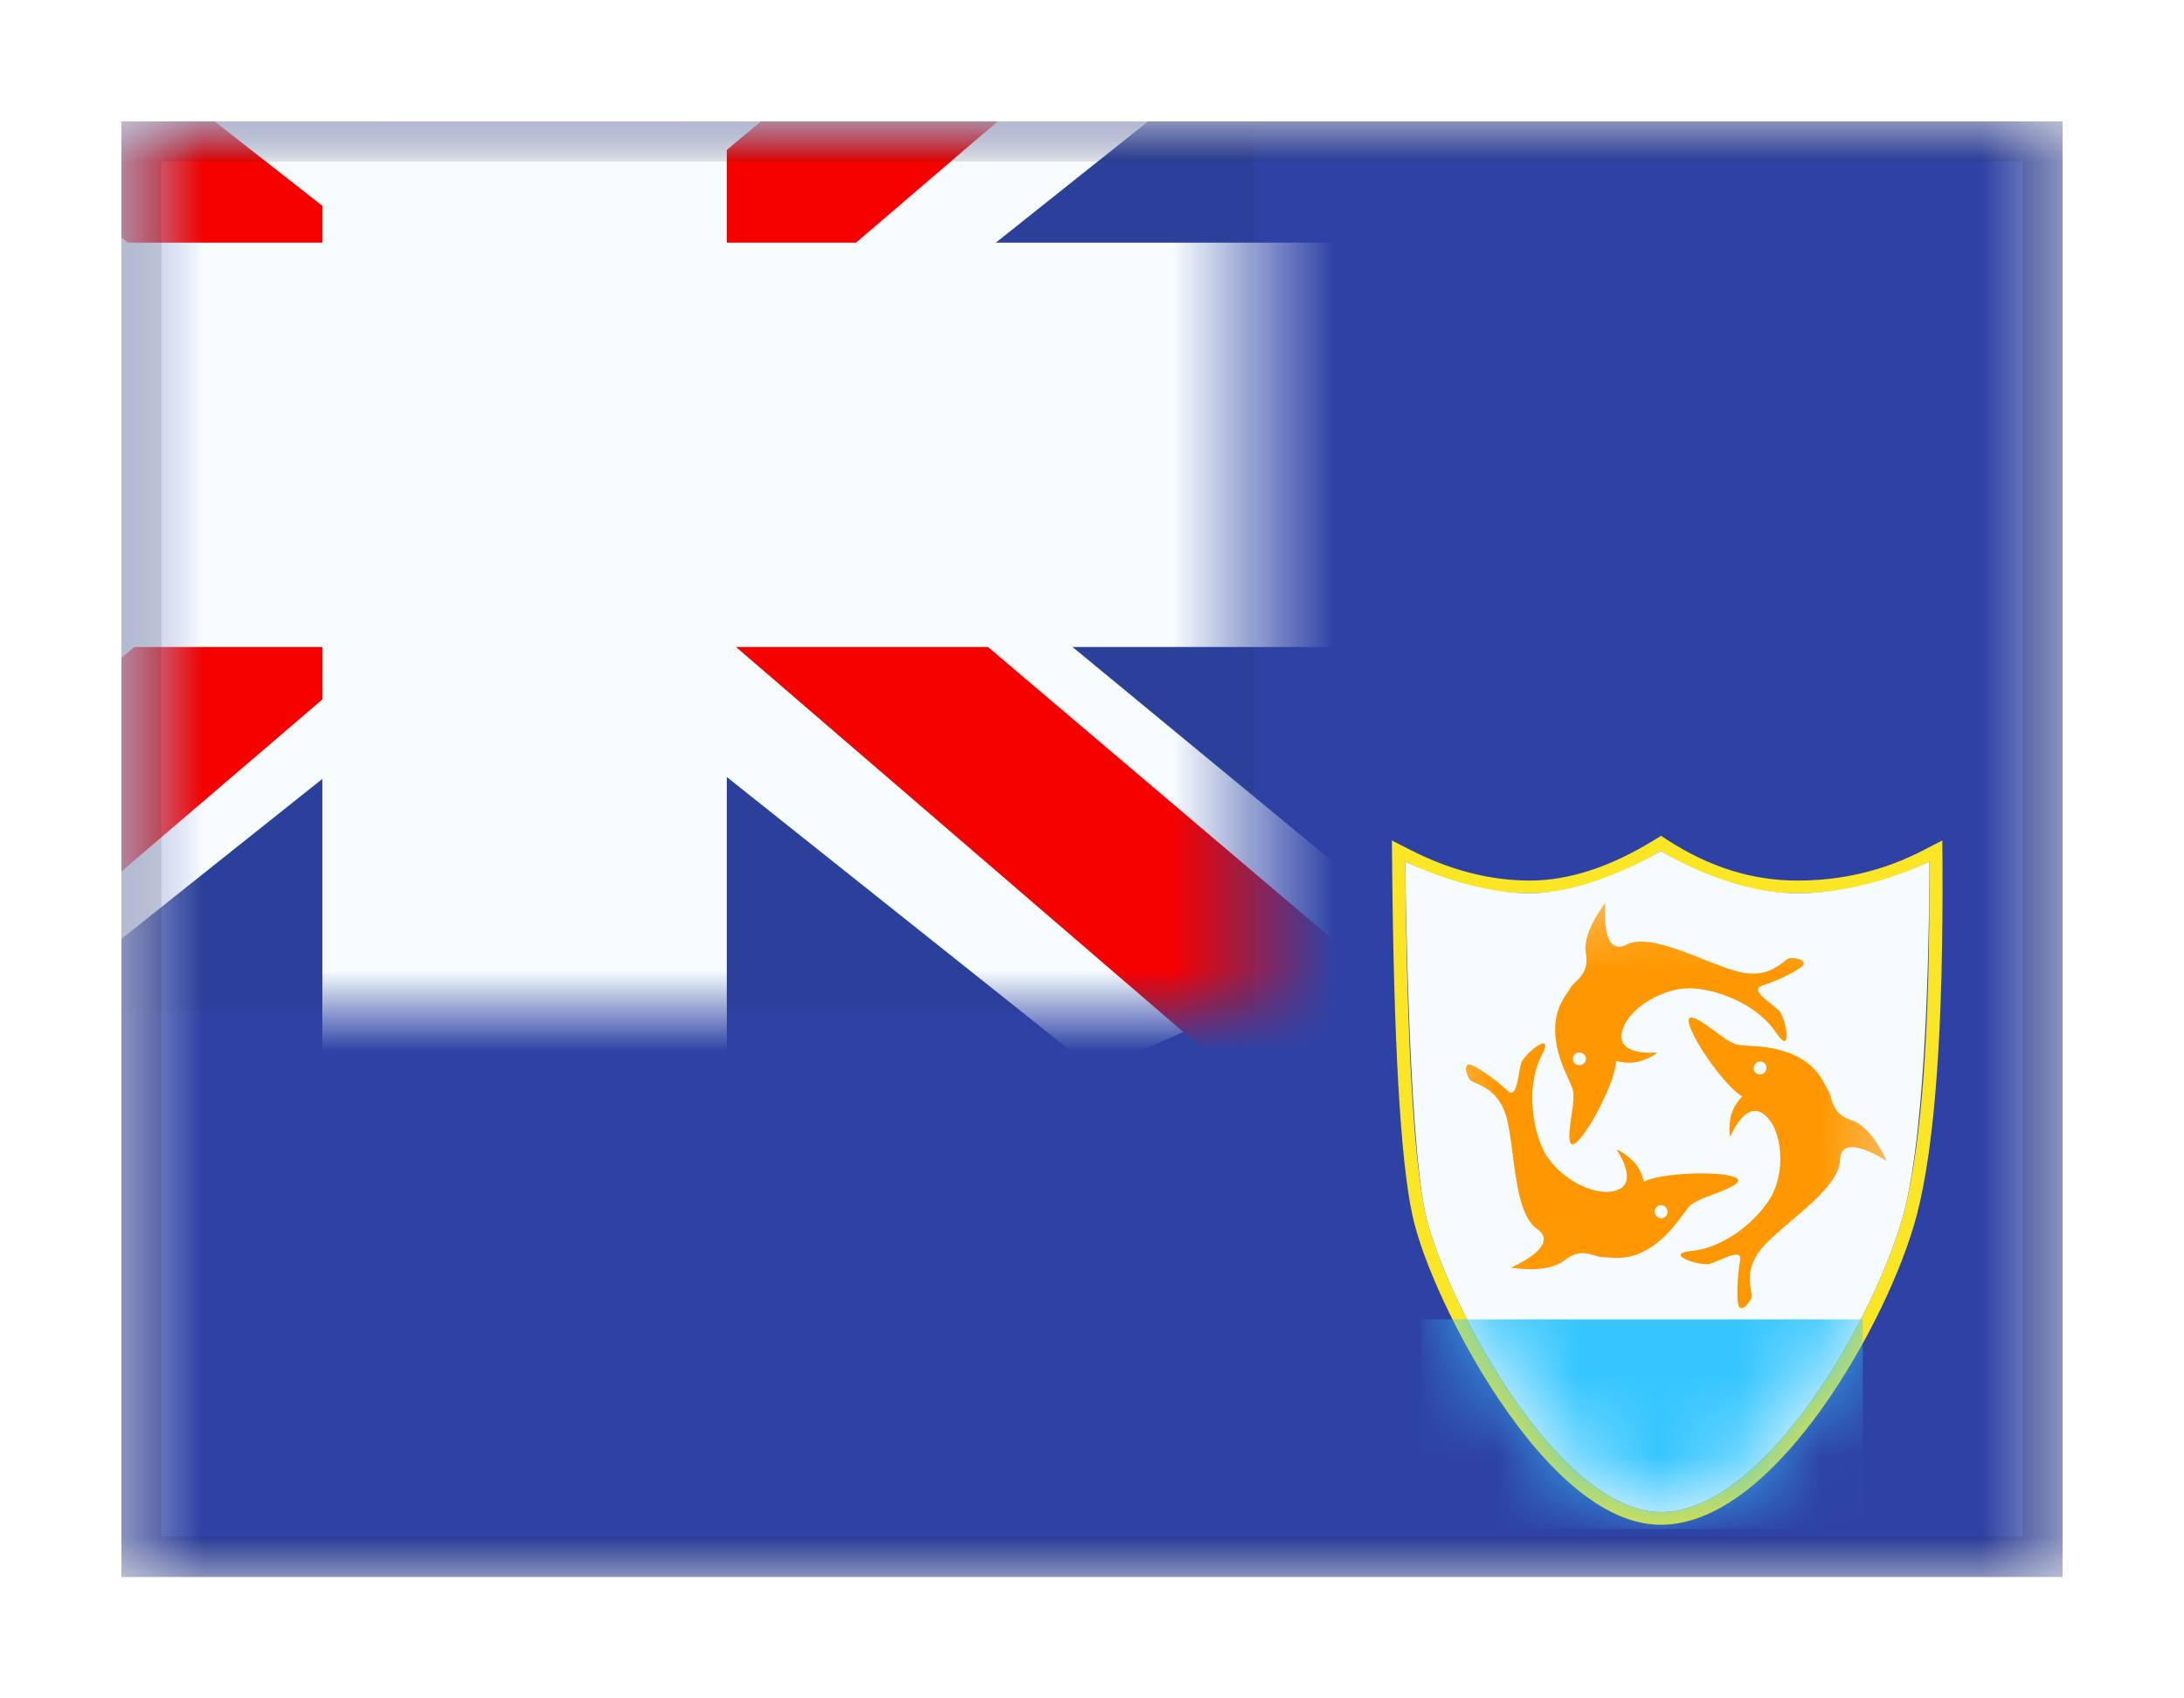 <svg width="27" height="21" viewBox="0 0 27 21" fill="none" xmlns="http://www.w3.org/2000/svg">
<g filter="url(#filter0_dd_701_25178)">
<g clip-path="url(#clip0_701_25178)">
<mask id="mask0_701_25178" style="mask-type:alpha" maskUnits="userSpaceOnUse" x="1" y="1" width="25" height="18">
<rect x="1.5" y="1" width="24" height="18" fill="white"/>
</mask>
<g mask="url(#mask0_701_25178)">
<path fill-rule="evenodd" clip-rule="evenodd" d="M1.5 1V19H25.5V1H1.5Z" fill="#2E42A5"/>
<mask id="mask1_701_25178" style="mask-type:alpha" maskUnits="userSpaceOnUse" x="1" y="1" width="25" height="18">
<path fill-rule="evenodd" clip-rule="evenodd" d="M1.5 1V19H25.5V1H1.5Z" fill="white"/>
</mask>
<g mask="url(#mask1_701_25178)">
<path fill-rule="evenodd" clip-rule="evenodd" d="M17.207 9.892L17.21 10.155C17.23 12.367 17.311 13.815 17.457 14.508C17.577 15.084 18.016 16.039 18.531 16.805C19.179 17.767 19.871 18.353 20.533 18.353C21.197 18.353 21.889 17.808 22.535 16.901C23.064 16.156 23.518 15.211 23.699 14.515C23.922 13.654 24.026 12.202 24.014 10.153L24.012 9.892L23.774 10.015C23.293 10.264 22.776 10.388 22.219 10.388C21.669 10.388 21.138 10.224 20.623 9.892L20.535 9.835L20.445 9.89C19.902 10.223 19.391 10.388 18.913 10.388C18.428 10.388 17.94 10.264 17.448 10.015L17.207 9.892ZM17.616 14.477C17.474 13.797 17.393 12.356 17.373 10.154C17.887 10.415 18.401 10.545 18.913 10.545C19.425 10.545 19.965 10.371 20.533 10.023C21.074 10.371 21.636 10.545 22.219 10.545C22.803 10.545 23.346 10.415 23.851 10.154C23.863 12.19 23.76 13.632 23.541 14.477C23.211 15.746 21.831 18.195 20.533 18.195C19.234 18.195 17.83 15.497 17.616 14.477Z" fill="#FBE625"/>
<path fill-rule="evenodd" clip-rule="evenodd" d="M17.373 10.154C17.373 10.154 17.403 13.457 17.616 14.477C17.83 15.497 19.234 18.195 20.533 18.195C21.831 18.195 23.211 15.745 23.541 14.477C23.87 13.209 23.851 10.154 23.851 10.154C23.851 10.154 23.094 10.545 22.219 10.545C21.344 10.545 20.533 10.023 20.533 10.023C20.533 10.023 19.681 10.545 18.913 10.545C18.145 10.545 17.373 10.154 17.373 10.154Z" fill="#F5FBFF"/>
<mask id="mask2_701_25178" style="mask-type:alpha" maskUnits="userSpaceOnUse" x="17" y="10" width="7" height="9">
<path fill-rule="evenodd" clip-rule="evenodd" d="M17.373 10.154C17.373 10.154 17.403 13.457 17.616 14.477C17.83 15.497 19.234 18.195 20.533 18.195C21.831 18.195 23.211 15.745 23.541 14.477C23.87 13.209 23.851 10.154 23.851 10.154C23.851 10.154 23.094 10.545 22.219 10.545C21.344 10.545 20.533 10.023 20.533 10.023C20.533 10.023 19.681 10.545 18.913 10.545C18.145 10.545 17.373 10.154 17.373 10.154Z" fill="white"/>
</mask>
<g mask="url(#mask2_701_25178)">
<path fill-rule="evenodd" clip-rule="evenodd" d="M19.98 12.616C19.98 12.832 19.672 13.46 19.493 13.621C19.361 13.74 19.402 13.463 19.432 13.259L19.432 13.259L19.432 13.259L19.432 13.259C19.442 13.188 19.452 13.125 19.452 13.091L19.452 13.077C19.452 13.034 19.452 13.011 19.447 12.989C19.442 12.962 19.431 12.937 19.407 12.881L19.407 12.881L19.407 12.881L19.406 12.881C19.397 12.86 19.386 12.834 19.373 12.803C19.087 12.193 19.289 11.9 19.379 11.771C19.393 11.751 19.404 11.735 19.41 11.722C19.424 11.694 19.449 11.67 19.478 11.642C19.55 11.573 19.64 11.486 19.606 11.29C19.558 11.016 19.848 10.664 19.848 10.664C19.848 10.664 19.778 11.346 20.11 11.179C20.327 11.07 20.719 11.226 21.067 11.364C21.255 11.439 21.43 11.508 21.559 11.529C21.818 11.571 21.96 11.462 22.048 11.395C22.085 11.367 22.112 11.346 22.134 11.346C22.21 11.346 22.3 11.361 22.3 11.417C22.3 11.472 21.959 11.635 21.787 11.686C21.658 11.725 21.791 11.83 21.902 11.918C21.938 11.947 21.972 11.975 21.994 11.997C22.083 12.087 22.164 12.581 21.959 12.271C21.754 11.96 21.317 11.752 20.946 11.722C20.575 11.691 20.107 11.973 20.05 12.271C19.994 12.568 20.489 12.513 20.489 12.513C20.489 12.513 20.453 12.56 20.294 12.616C20.134 12.672 19.98 12.616 19.98 12.616ZM19.607 12.593C19.607 12.636 19.57 12.671 19.525 12.671C19.48 12.671 19.444 12.636 19.444 12.593C19.444 12.549 19.48 12.514 19.525 12.514C19.57 12.514 19.607 12.549 19.607 12.593ZM21.436 14.051C21.209 13.973 20.511 14.007 20.322 14.112C20.322 14.112 20.296 13.95 20.17 13.838C20.043 13.725 19.985 13.716 19.985 13.716C19.985 13.716 20.273 14.123 19.985 14.218C19.698 14.313 19.225 14.04 19.071 13.701C18.918 13.361 18.888 12.879 19.06 12.549C19.232 12.219 18.84 12.529 18.804 12.65C18.795 12.68 18.788 12.723 18.78 12.769L18.78 12.769C18.756 12.909 18.729 13.077 18.632 12.982C18.505 12.857 18.196 12.637 18.148 12.664C18.099 12.691 18.129 12.777 18.166 12.844C18.177 12.863 18.209 12.877 18.251 12.895C18.352 12.939 18.516 13.011 18.606 13.258C18.65 13.38 18.674 13.567 18.7 13.768C18.748 14.14 18.802 14.558 19.001 14.694C19.309 14.905 18.679 15.174 18.679 15.174C18.679 15.174 19.126 15.257 19.343 15.082C19.498 14.957 19.618 14.994 19.713 15.023C19.751 15.035 19.785 15.045 19.816 15.044C19.83 15.043 19.85 15.045 19.874 15.047C20.031 15.063 20.385 15.098 20.78 14.552C20.801 14.525 20.817 14.503 20.831 14.485C20.868 14.436 20.885 14.414 20.906 14.397C20.924 14.382 20.944 14.371 20.981 14.351L20.994 14.344C21.023 14.327 21.082 14.305 21.15 14.28C21.343 14.207 21.605 14.109 21.436 14.051ZM20.497 14.411C20.535 14.39 20.583 14.405 20.605 14.444C20.627 14.484 20.613 14.533 20.576 14.554C20.538 14.575 20.489 14.56 20.467 14.521C20.445 14.481 20.459 14.432 20.497 14.411ZM20.881 12.156C20.939 12.389 21.349 12.956 21.54 13.057C21.54 13.057 21.418 13.167 21.392 13.334C21.367 13.502 21.391 13.555 21.391 13.555C21.391 13.555 21.576 13.092 21.812 13.282C22.048 13.471 22.077 14.017 21.876 14.33C21.675 14.643 21.286 14.931 20.916 14.967C20.545 15.002 21.019 15.162 21.141 15.126C21.171 15.118 21.211 15.1 21.253 15.082C21.384 15.025 21.539 14.957 21.512 15.089C21.477 15.265 21.46 15.643 21.509 15.669C21.558 15.695 21.614 15.623 21.65 15.556C21.661 15.536 21.655 15.502 21.647 15.457C21.629 15.348 21.6 15.171 21.758 14.962C21.837 14.858 21.98 14.736 22.134 14.605C22.42 14.362 22.742 14.089 22.747 13.847C22.756 13.475 23.325 13.857 23.325 13.857C23.325 13.857 23.151 13.436 22.887 13.35C22.697 13.288 22.663 13.167 22.635 13.071C22.625 13.033 22.615 12.999 22.597 12.974C22.588 12.962 22.579 12.945 22.568 12.924C22.496 12.783 22.333 12.467 21.66 12.433C21.626 12.431 21.598 12.428 21.575 12.427C21.514 12.422 21.486 12.42 21.46 12.412C21.439 12.405 21.418 12.394 21.381 12.374C21.377 12.372 21.373 12.37 21.368 12.368C21.338 12.352 21.287 12.314 21.229 12.271C21.063 12.149 20.838 11.983 20.881 12.156ZM21.721 12.777C21.683 12.757 21.669 12.708 21.69 12.669C21.711 12.629 21.76 12.613 21.798 12.634C21.836 12.654 21.85 12.703 21.829 12.742C21.808 12.782 21.76 12.798 21.721 12.777Z" fill="#FF9800"/>
<path fill-rule="evenodd" clip-rule="evenodd" d="M17.569 15.814H23.029V18.407H17.569V15.814Z" fill="#36C6FF"/>
</g>
<rect x="-2.5" y="-2" width="18" height="14" fill="#2B409A"/>
<mask id="mask3_701_25178" style="mask-type:alpha" maskUnits="userSpaceOnUse" x="-3" y="-2" width="19" height="14">
<rect x="-2.5" y="-2" width="18" height="14" fill="white"/>
</mask>
<g mask="url(#mask3_701_25178)">
<path d="M-4.504 11L-0.543 12.737L15.59 -0.111L17.679 -2.693L13.444 -3.273L6.863 2.263L1.567 5.994L-4.504 11Z" fill="#F7FCFF"/>
<path d="M-3.962 12.217L-1.944 13.225L16.929 -2.933H14.095L-3.962 12.217Z" fill="#F50100"/>
<path d="M17.504 11L13.543 12.737L-2.59 -0.111L-4.679 -2.693L-0.444 -3.273L6.137 2.263L11.433 5.994L17.504 11Z" fill="#F7FCFF"/>
<path d="M17.369 11.873L15.351 12.882L7.315 5.964L4.932 5.191L-4.88 -2.684H-2.047L7.76 5.004L10.365 5.931L17.369 11.873Z" fill="#F50100"/>
<mask id="path-17-outside-1_701_25178" maskUnits="userSpaceOnUse" x="-4.5" y="-4" width="22" height="18" fill="black">
<rect fill="white" x="-4.5" y="-4" width="22" height="18"/>
<path fill-rule="evenodd" clip-rule="evenodd" d="M7.485 -2H5.485V4H-2.5V6H5.485V12H7.485V6H15.5V4H7.485V-2Z"/>
</mask>
<path fill-rule="evenodd" clip-rule="evenodd" d="M7.485 -2H5.485V4H-2.5V6H5.485V12H7.485V6H15.5V4H7.485V-2Z" fill="#F50100"/>
<path d="M5.485 -2V-3.5H3.985V-2H5.485ZM7.485 -2H8.985V-3.5H7.485V-2ZM5.485 4V5.5H6.985V4H5.485ZM-2.5 4V2.5H-4V4H-2.5ZM-2.5 6H-4V7.5H-2.5V6ZM5.485 6H6.985V4.5H5.485V6ZM5.485 12H3.985V13.5H5.485V12ZM7.485 12V13.5H8.985V12H7.485ZM7.485 6V4.5H5.985V6H7.485ZM15.5 6V7.5H17V6H15.5ZM15.5 4H17V2.5H15.5V4ZM7.485 4H5.985V5.5H7.485V4ZM5.485 -0.5H7.485V-3.5H5.485V-0.5ZM6.985 4V-2H3.985V4H6.985ZM-2.5 5.5H5.485V2.5H-2.5V5.5ZM-1 6V4H-4V6H-1ZM5.485 4.5H-2.5V7.5H5.485V4.5ZM6.985 12V6H3.985V12H6.985ZM7.485 10.5H5.485V13.5H7.485V10.5ZM5.985 6V12H8.985V6H5.985ZM15.5 4.5H7.485V7.5H15.5V4.5ZM14 4V6H17V4H14ZM7.485 5.5H15.5V2.5H7.485V5.5ZM5.985 -2V4H8.985V-2H5.985Z" fill="#F7FCFF" mask="url(#path-17-outside-1_701_25178)"/>
</g>
</g>
</g>
</g>
<rect x="1.75" y="1.25" width="23.5" height="17.5" stroke="black" stroke-opacity="0.1" stroke-width="0.5" shape-rendering="crispEdges"/>
</g>
<defs>
<filter id="filter0_dd_701_25178" x="0" y="0" width="27" height="21" filterUnits="userSpaceOnUse" color-interpolation-filters="sRGB">
<feFlood flood-opacity="0" result="BackgroundImageFix"/>
<feColorMatrix in="SourceAlpha" type="matrix" values="0 0 0 0 0 0 0 0 0 0 0 0 0 0 0 0 0 0 127 0" result="hardAlpha"/>
<feOffset dy="0.5"/>
<feGaussianBlur stdDeviation="0.75"/>
<feComposite in2="hardAlpha" operator="out"/>
<feColorMatrix type="matrix" values="0 0 0 0 0 0 0 0 0 0 0 0 0 0 0 0 0 0 0.1 0"/>
<feBlend mode="multiply" in2="BackgroundImageFix" result="effect1_dropShadow_701_25178"/>
<feColorMatrix in="SourceAlpha" type="matrix" values="0 0 0 0 0 0 0 0 0 0 0 0 0 0 0 0 0 0 127 0" result="hardAlpha"/>
<feOffset/>
<feGaussianBlur stdDeviation="0.5"/>
<feComposite in2="hardAlpha" operator="out"/>
<feColorMatrix type="matrix" values="0 0 0 0 0 0 0 0 0 0 0 0 0 0 0 0 0 0 0.11 0"/>
<feBlend mode="multiply" in2="effect1_dropShadow_701_25178" result="effect2_dropShadow_701_25178"/>
<feBlend mode="normal" in="SourceGraphic" in2="effect2_dropShadow_701_25178" result="shape"/>
</filter>
<clipPath id="clip0_701_25178">
<rect x="1.5" y="1" width="24" height="18" fill="white"/>
</clipPath>
</defs>
</svg>
